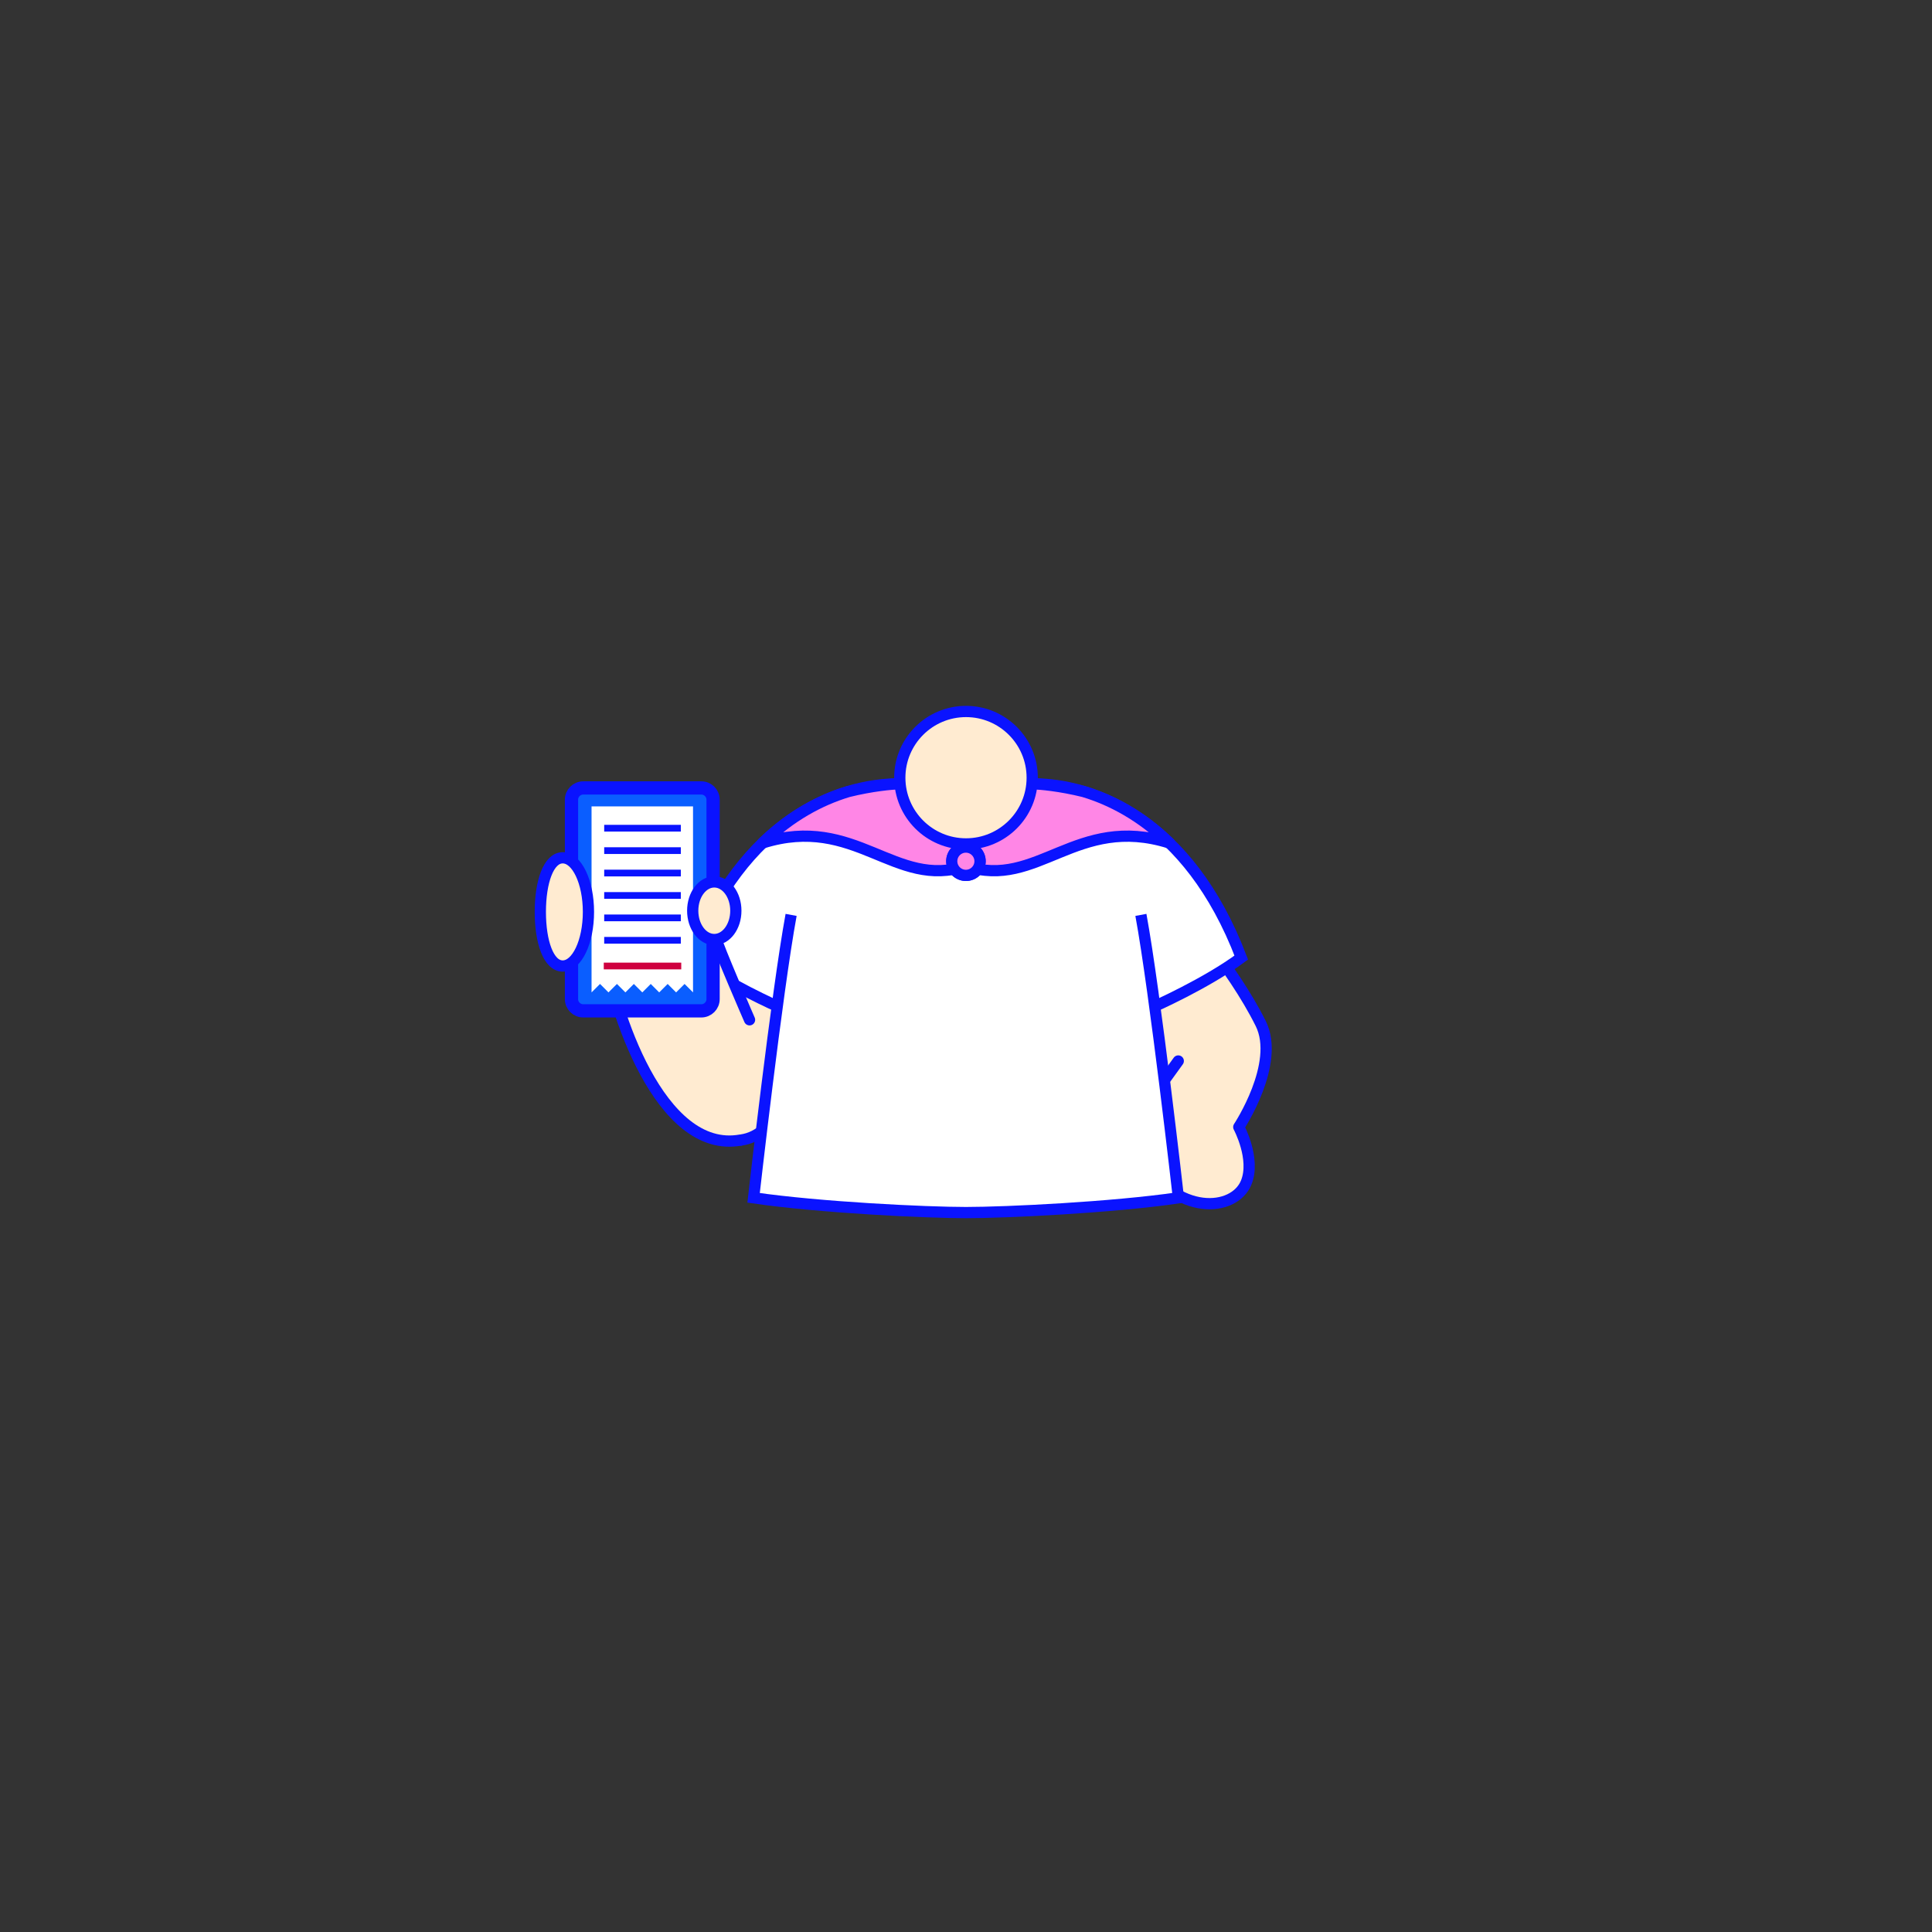 <svg class="tree-image-resource" viewBox="0 0 860 860" fill="none" xmlns="http://www.w3.org/2000/svg">
<rect x="0" y="0" width="860" height="860" fill="#333333" stroke="none"/>
<g clip-path="url(#clip0_153_4414)">
<path d="M329.731 507.47C363.171 503.49 369.111 404.97 369.111 404.97L331.991 392.48C331.991 392.48 314.331 434.3 309.441 452.06C304.551 469.82 300.591 490.14 318.261 498.56" fill="#FFEBD1"/>
<path d="M329.731 507.47C363.171 503.49 369.111 404.97 369.111 404.97L331.991 392.48C331.991 392.48 314.331 434.3 309.441 452.06C304.551 469.82 300.591 490.14 318.261 498.56" stroke="#0A13FF" stroke-width="5" stroke-linecap="round" stroke-linejoin="round"/>
<path d="M517.4 483.02L493.84 413.04L524.48 403.33C524.48 403.33 548.42 429.91 561.2 455.63C570.08 473.5 551.42 501.68 551.42 501.68C551.42 501.68 559.04 515.85 554.72 526.42C549.4 539.47 523.65 541.58 507.99 515.22" fill="#FFEBD1"/>
<path d="M517.4 483.02L493.84 413.04L524.48 403.33C524.48 403.33 548.42 429.91 561.2 455.63C570.08 473.5 551.42 501.68 551.42 501.68C551.42 501.68 559.04 515.85 554.72 526.42C549.4 539.47 523.65 541.58 507.99 515.22" stroke="#0A13FF" stroke-width="5" stroke-linecap="round" stroke-linejoin="round"/>
<path d="M518.99 479.91L524.49 472.28" stroke="#0A13FF" stroke-width="5" stroke-linecap="round" stroke-linejoin="round"/>
<path d="M430.001 375.64L346.921 448.35C346.921 448.35 323.161 437.89 307.471 426.25C330.871 364.79 373.051 348.93 400.141 348.93H426.991" fill="white"/>
<path d="M430.001 375.64L346.921 448.35C346.921 448.35 323.161 437.89 307.471 426.25C330.871 364.79 373.051 348.93 400.141 348.93H426.991" stroke="#0A13FF" stroke-width="5" stroke-miterlimit="10"/>
<path d="M430 375.64L513.08 448.35C513.08 448.35 536.84 437.89 552.53 426.25C529.13 364.79 486.95 348.93 459.86 348.93H433.01" fill="white"/>
<path d="M430 375.64L513.08 448.35C513.08 448.35 536.84 437.89 552.53 426.25C529.13 364.79 486.95 348.93 459.86 348.93H433.01" stroke="#0A13FF" stroke-width="5" stroke-miterlimit="10"/>
<path d="M503.771 390.84C496.421 372.78 486.461 354.73 430.001 354.73C373.541 354.73 363.571 372.78 356.231 390.84C343.931 421.07 335.451 533.65 335.451 533.65C365.041 537.95 400.681 539.89 430.001 539.76C459.321 539.9 494.961 537.95 524.551 533.65C524.551 533.65 516.071 421.07 503.771 390.84Z" fill="white"/>
<path d="M507.851 407.25C514.191 441.6 524.551 533.19 524.551 533.19C494.961 537.49 447.911 539.76 430.001 539.76C412.091 539.76 365.041 537.49 335.451 533.19C335.451 533.19 345.811 441.6 352.151 407.25" fill="white"/>
<path d="M507.851 407.25C514.191 441.6 524.551 533.19 524.551 533.19C494.961 537.49 447.911 539.76 430.001 539.76C412.091 539.76 365.041 537.49 335.451 533.19C335.451 533.19 345.811 441.6 352.151 407.25" stroke="#0A13FF" stroke-width="5" stroke-miterlimit="10"/>
<path d="M377.5 352.39C365.16 356.11 351.88 363.18 339.49 375.23C380.91 362.22 398.25 396.08 430 385.5L429.97 377.9L413.61 348.94H400.15C399.97 348.94 399.79 348.94 399.6 348.94C397.09 348.98 388.29 349.71 377.49 352.38L377.5 352.39Z" fill="#FF86E6" stroke="#0A13FF" stroke-width="5" stroke-linecap="round" stroke-linejoin="round"/>
<path d="M482.5 352.39C494.84 356.11 508.12 363.18 520.51 375.23C479.09 362.22 461.75 396.08 430 385.5L430.03 377.9L446.39 348.94H459.85C460.03 348.94 460.21 348.94 460.4 348.94C462.91 348.98 471.71 349.71 482.51 352.38L482.5 352.39Z" fill="#FF86E6" stroke="#0A13FF" stroke-width="5" stroke-linecap="round" stroke-linejoin="round"/>
<path d="M430.001 375.65C446.277 375.65 459.471 362.456 459.471 346.18C459.471 329.904 446.277 316.71 430.001 316.71C413.725 316.71 400.531 329.904 400.531 346.18C400.531 362.456 413.725 375.65 430.001 375.65Z" fill="#FFEBD1" stroke="#0A13FF" stroke-width="5" stroke-miterlimit="10"/>
<path d="M430.001 389.66C433.481 389.66 436.301 386.839 436.301 383.36C436.301 379.881 433.481 377.06 430.001 377.06C426.522 377.06 423.701 379.881 423.701 383.36C423.701 386.839 426.522 389.66 430.001 389.66Z" fill="#FF86E6" stroke="#0A13FF" stroke-width="5" stroke-miterlimit="10"/>
<path d="M429.941 389.66C433.42 389.66 436.241 386.839 436.241 383.36C436.241 379.881 433.42 377.06 429.941 377.06C426.461 377.06 423.641 379.881 423.641 383.36C423.641 386.839 426.461 389.66 429.941 389.66Z" fill="#FF86E6" stroke="#0A13FF" stroke-width="5" stroke-miterlimit="10"/>
<path d="M329.729 507.47C293.549 514.13 272.719 448.18 269.449 423.78C266.519 401.92 273.489 387.5 284.229 383.52C293.319 380.15 306.289 385.24 308.369 395.75C310.349 393.34 314.099 392.47 317.579 394.21C323.429 397.15 323.579 406.55 318.159 416.21C319.609 421.76 333.649 453.95 333.649 453.95" fill="#FFEBD1"/>
<path d="M329.729 507.47C293.549 514.13 272.719 448.18 269.449 423.78C266.519 401.92 273.489 387.5 284.229 383.52C293.319 380.15 306.289 385.24 308.369 395.75C310.349 393.34 314.099 392.47 317.579 394.21C323.429 397.15 323.579 406.55 318.159 416.21C319.609 421.76 333.649 453.95 333.649 453.95" stroke="#0A13FF" stroke-width="5" stroke-linecap="round" stroke-linejoin="round"/>
<path d="M312.181 350.74H259.631C256.737 350.74 254.391 353.086 254.391 355.98V444.73C254.391 447.624 256.737 449.97 259.631 449.97H312.181C315.075 449.97 317.421 447.624 317.421 444.73V355.98C317.421 353.086 315.075 350.74 312.181 350.74Z" fill="#0A5EFF" stroke="#0A13FF" stroke-width="5.89" stroke-linecap="round" stroke-linejoin="round"/>
<path d="M263.32 358.96V430.08V435.92V441.75L267.09 437.99L270.85 441.75L274.62 437.99L278.38 441.75L282.14 437.99L285.91 441.75L289.67 437.99L293.43 441.75L297.2 437.99L300.96 441.75L304.73 437.99L308.49 441.75V435.92V430.08V358.96H263.32Z" fill="white"/>
<path d="M317.95 418.21C323.252 418.21 327.55 412.47 327.55 405.39C327.55 398.31 323.252 392.57 317.95 392.57C312.648 392.57 308.35 398.31 308.35 405.39C308.35 412.47 312.648 418.21 317.95 418.21Z" fill="#FFEBD1" stroke="#0A13FF" stroke-width="5" stroke-linecap="round" stroke-linejoin="round"/>
<path d="M261.94 405.92C261.94 419.22 256.81 430 250.48 430C244.15 430 240.52 419.22 240.52 405.92C240.52 392.62 244.15 381.84 250.48 381.84C256.81 381.84 261.94 392.62 261.94 405.92Z" fill="#FFEBD1" stroke="#0A13FF" stroke-width="5" stroke-linecap="round" stroke-linejoin="round"/>
<path d="M268.76 430H303.25" stroke="#CF003F" stroke-width="3" stroke-miterlimit="10"/>
<path d="M268.949 368.66H303.059" stroke="#0A13FF" stroke-width="3" stroke-miterlimit="10"/>
<path d="M268.949 378.64H303.059" stroke="#0A13FF" stroke-width="3" stroke-miterlimit="10"/>
<path d="M268.949 388.62H303.059" stroke="#0A13FF" stroke-width="3" stroke-miterlimit="10"/>
<path d="M268.949 398.6H303.059" stroke="#0A13FF" stroke-width="3" stroke-miterlimit="10"/>
<path d="M268.949 408.58H303.059" stroke="#0A13FF" stroke-width="3" stroke-miterlimit="10"/>
<path d="M268.949 418.56H303.059" stroke="#0A13FF" stroke-width="3" stroke-miterlimit="10"/>
</g>
<defs>
<clipPath id="clip0_153_4414">
<rect width="100%" height="100%" fill="white"/>
</clipPath>
</defs>
</svg>

